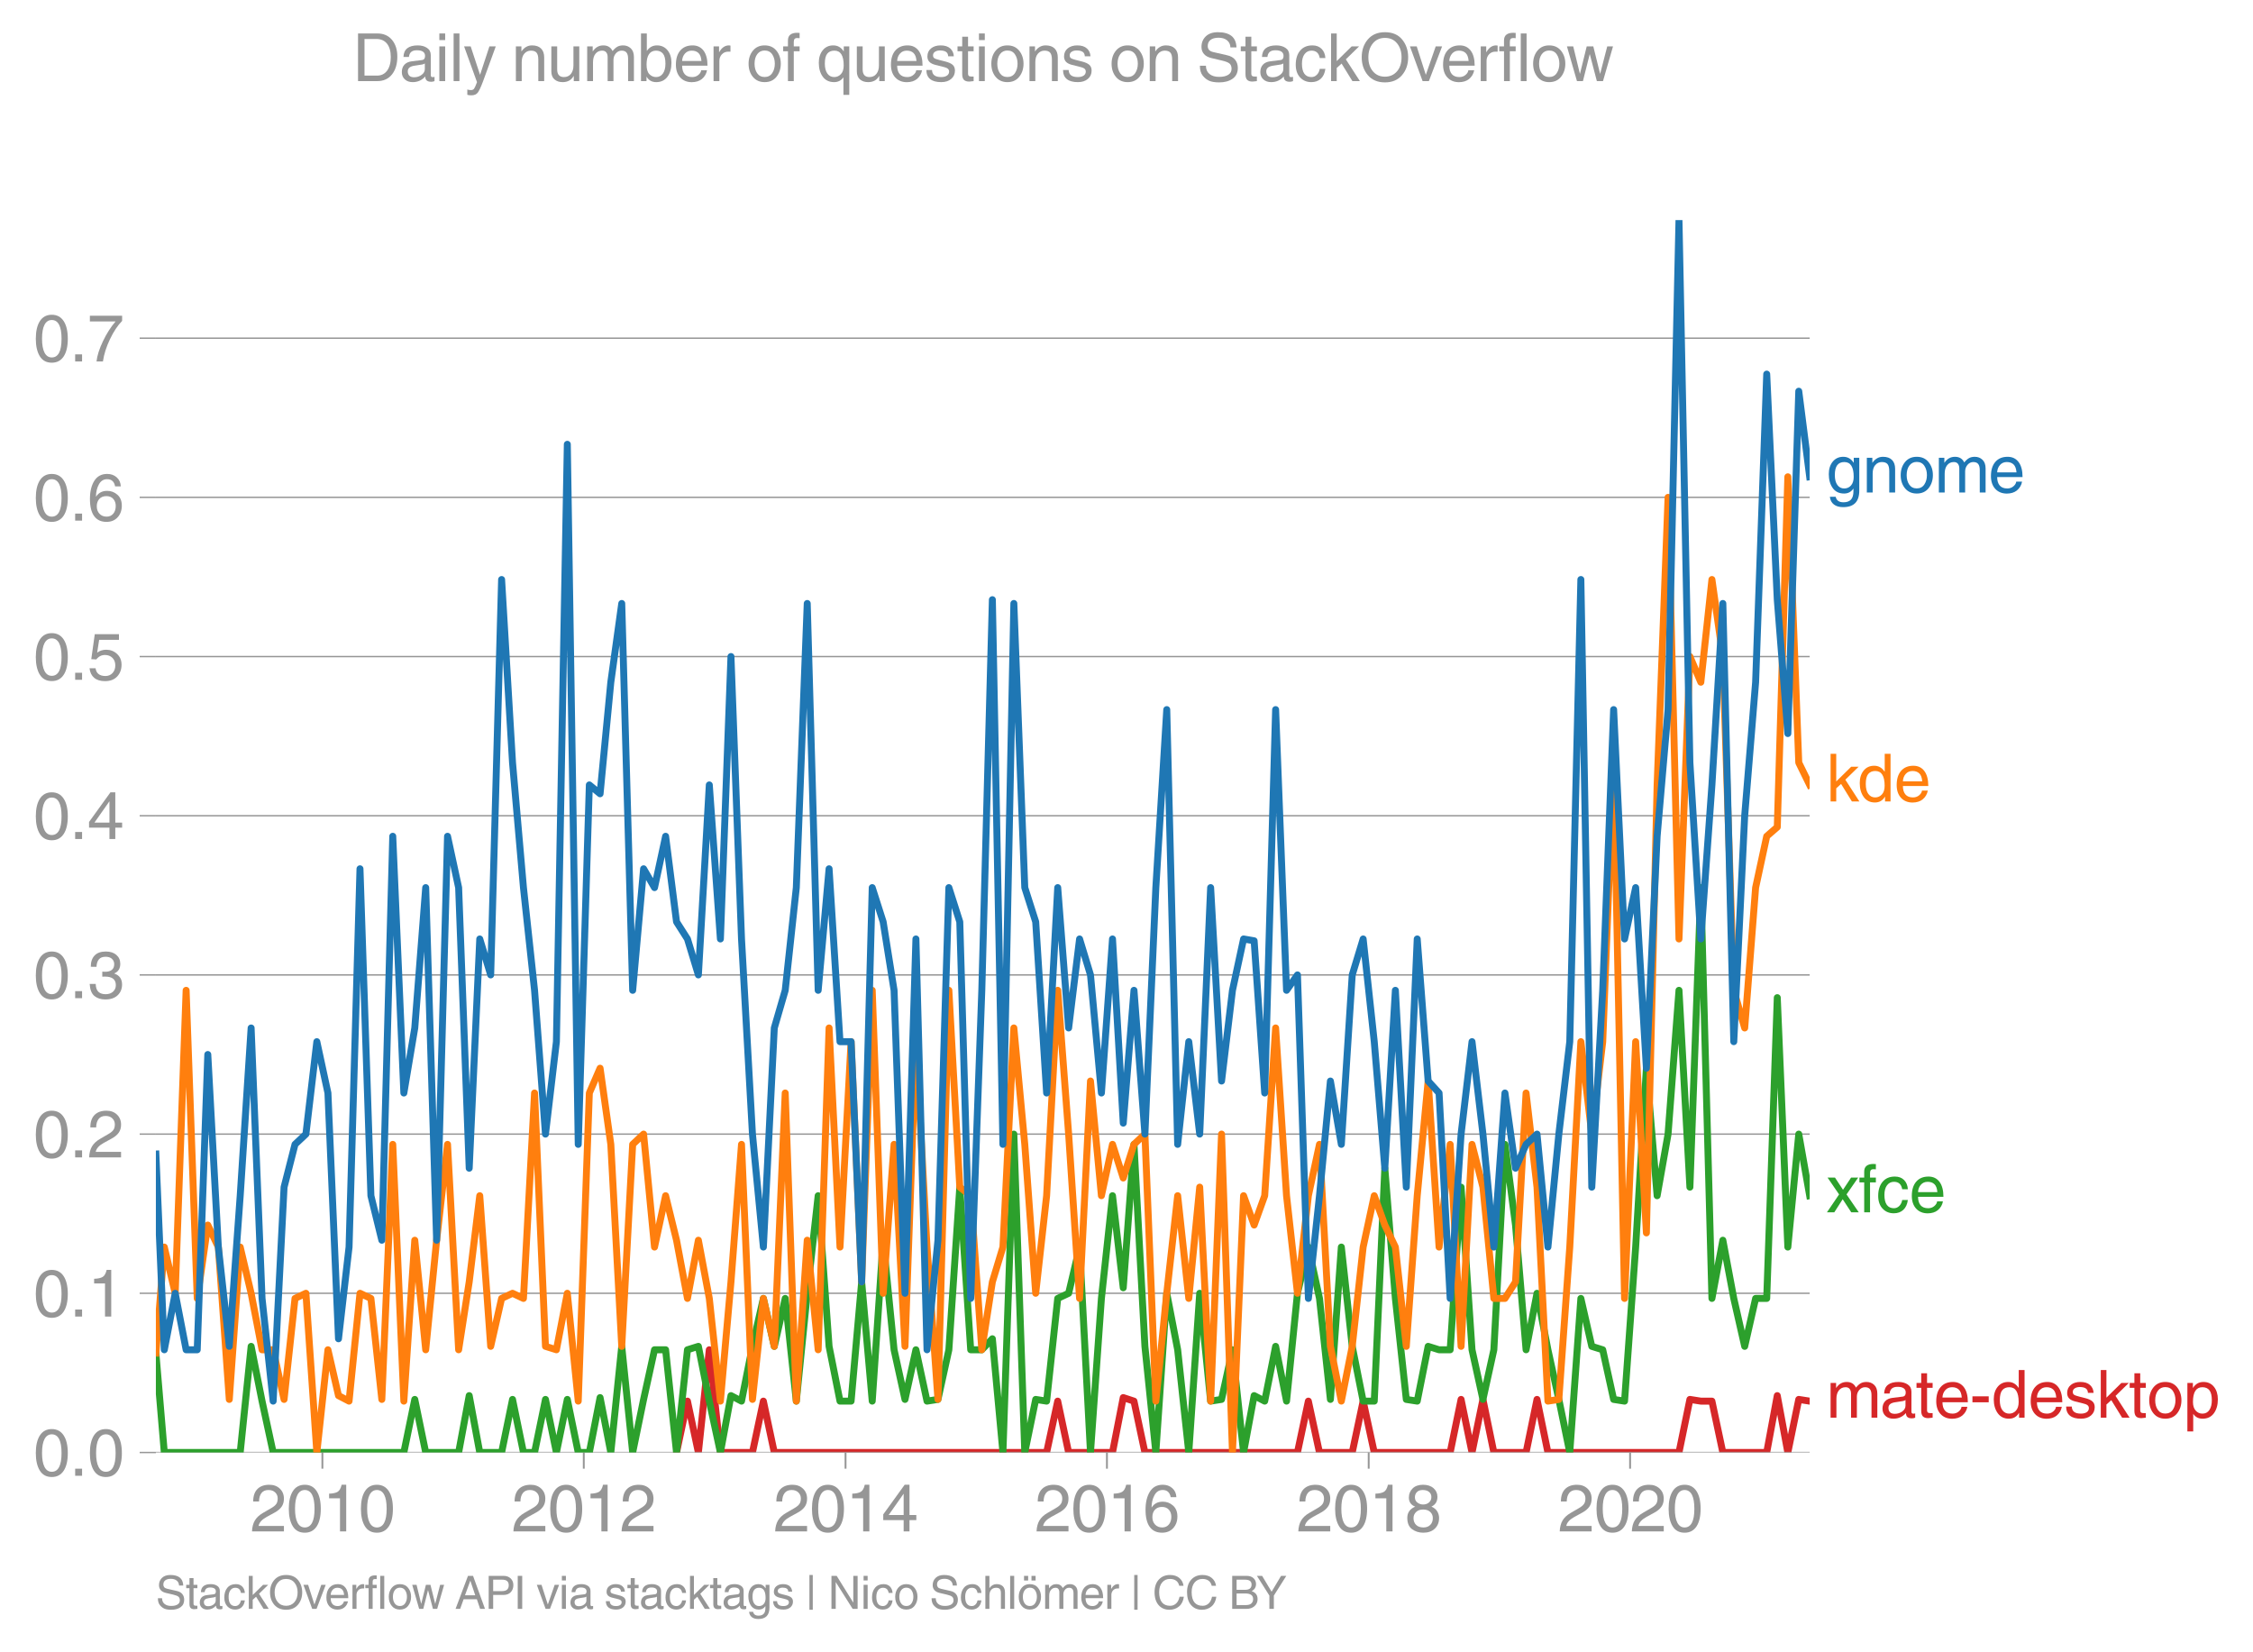 <svg height="475.651" viewBox="0 0 486.512 356.738" width="648.682" xmlns="http://www.w3.org/2000/svg" xmlns:xlink="http://www.w3.org/1999/xlink"><defs><style>*{stroke-linecap:butt;stroke-linejoin:round}</style></defs><g id="figure_1"><path d="M0 356.738h486.512V0H0z" style="fill:none" id="patch_1"/><g id="axes_1"><path d="M33.66 313.628h357.12V47.516H33.66z" style="fill:none" id="patch_2"/><path clip-path="url(#p8a3bf9018d)" d="m146.089 313.628 2.36-11.088 2.357 11.088 2.358-22.176 2.397 22.176H162.482l2.358-11.088 2.358 11.088H226.003l2.397-11.088 2.358 11.088h9.473l2.32-11.852 2.317.764 2.36 11.088h32.94l2.359-11.088 2.397 11.088h7.075l2.358-11.088 2.397 11.088h16.393l2.358-11.457 2.36 11.457 2.357-11.457 2.358 11.457h6.958l2.36-11.457 2.358 11.457H362.557l2.358-11.457 2.359.37h2.397l2.358 11.087H381.501l2.281-12.276 2.28 12.276 2.36-11.457 2.358.37" style="fill:none;stroke:#d62728;stroke-linecap:square;stroke-width:1.5" id="line2d_1"/><g id="matplotlib.axis_1"><g id="xtick_1"><g id="line2d_2"><defs><path d="M0 0v3.5" id="meef74d24ef" style="stroke:#969696;stroke-width:.4"/></defs><use style="fill:#969696;stroke:#969696;stroke-width:.4" x="69.616" xlink:href="#meef74d24ef" y="313.628"/></g><g style="fill:#969696" transform="matrix(.14 0 0 -.14 54.045 330.678)" id="text_1"><defs><path d="M281 2888q0 793 409 1202 410 410 1148 410 618 0 1012-375t394-969q0-462-227-780-226-317-667-557l-775-425q-684-375-775-863h2444V0H166q25 634 275 1056t781 728l806 469q322 185 469 383t147 545q0 344-241 578-240 235-650 235-453 0-678-299-225-298-231-807H281z" id="HelveticaWorld-Regular-32" transform="scale(.016)"/><path d="M2719 2188q0 903-239 1354-239 452-702 452-453 0-697-452-243-451-243-1354 0-875 240-1340 241-464 700-464 463 0 702 448 239 449 239 1356zm603 0q0-1107-400-1709-400-601-1144-601-772 0-1156 623-384 624-384 1687 0 1090 393 1701 394 611 1147 611 744 0 1144-608t400-1704z" id="HelveticaWorld-Regular-30" transform="scale(.016)"/><path d="M2297 0h-600v3194H647v447q550 18 818 176 269 158 391 683h441V0z" id="HelveticaWorld-Regular-31" transform="scale(.016)"/></defs><use xlink:href="#HelveticaWorld-Regular-32"/><use x="55.615" xlink:href="#HelveticaWorld-Regular-30"/><use x="111.23" xlink:href="#HelveticaWorld-Regular-31"/><use x="166.846" xlink:href="#HelveticaWorld-Regular-30"/></g></g><g id="xtick_2"><use style="fill:#969696;stroke:#969696;stroke-width:.4" x="126.062" xlink:href="#meef74d24ef" y="313.628" id="line2d_3"/><g style="fill:#969696" transform="matrix(.14 0 0 -.14 110.491 330.678)" id="text_2"><use xlink:href="#HelveticaWorld-Regular-32"/><use x="55.615" xlink:href="#HelveticaWorld-Regular-30"/><use x="111.23" xlink:href="#HelveticaWorld-Regular-31"/><use x="166.846" xlink:href="#HelveticaWorld-Regular-32"/></g></g><g id="xtick_3"><use style="fill:#969696;stroke:#969696;stroke-width:.4" x="182.586" xlink:href="#meef74d24ef" y="313.628" id="line2d_4"/><g style="fill:#969696" transform="matrix(.14 0 0 -.14 167.015 330.678)" id="text_3"><defs><path d="M678 1581h1447v2041h-12L678 1581zm2010-487V0h-563v1094H159v550l2063 2856h466V1581h659v-487h-659z" id="HelveticaWorld-Regular-34" transform="scale(.016)"/></defs><use xlink:href="#HelveticaWorld-Regular-32"/><use x="55.615" xlink:href="#HelveticaWorld-Regular-30"/><use x="111.23" xlink:href="#HelveticaWorld-Regular-31"/><use x="166.846" xlink:href="#HelveticaWorld-Regular-34"/></g></g><g id="xtick_4"><use style="fill:#969696;stroke:#969696;stroke-width:.4" x="239.032" xlink:href="#meef74d24ef" y="313.628" id="line2d_5"/><g style="fill:#969696" transform="matrix(.14 0 0 -.14 223.461 330.678)" id="text_4"><defs><path d="M903 1381q0-440 262-719 263-278 685-278 403 0 642 284 239 285 239 748 0 403-236 675t-670 272q-422 0-672-266t-250-716zm1766 1922q-63 344-255 517-192 174-520 174-519 0-791-507-272-506-278-1159l13-12q359 553 1068 553 566 0 988-375t422-1053q0-672-400-1118-400-445-1078-445-782 0-1188 556-406 557-406 1660 0 1062 415 1734 416 672 1247 672 538 0 910-321 372-320 403-876h-550z" id="HelveticaWorld-Regular-36" transform="scale(.016)"/></defs><use xlink:href="#HelveticaWorld-Regular-32"/><use x="55.615" xlink:href="#HelveticaWorld-Regular-30"/><use x="111.23" xlink:href="#HelveticaWorld-Regular-31"/><use x="166.846" xlink:href="#HelveticaWorld-Regular-36"/></g></g><g id="xtick_5"><use style="fill:#969696;stroke:#969696;stroke-width:.4" x="295.556" xlink:href="#meef74d24ef" y="313.628" id="line2d_6"/><g style="fill:#969696" transform="matrix(.14 0 0 -.14 279.985 330.678)" id="text_5"><defs><path d="M1766 2597q347 0 573 198 227 199 227 527 0 294-218 483-217 189-620 189-359 0-555-199-195-198-195-504 0-328 244-511t544-183zm6-484q-434 0-681-241t-247-591q0-403 250-650t712-247q410 0 655 247t245 657q0 350-245 587-245 238-689 238zm1378 1228q0-678-578-947 397-178 567-471 170-292 170-623 0-641-413-1032-412-390-1112-390-612 0-1076 336T244 1306q0 763 762 1082-609 243-609 875 0 531 361 884t1001 353q641 0 1016-333t375-826z" id="HelveticaWorld-Regular-38" transform="scale(.016)"/></defs><use xlink:href="#HelveticaWorld-Regular-32"/><use x="55.615" xlink:href="#HelveticaWorld-Regular-30"/><use x="111.23" xlink:href="#HelveticaWorld-Regular-31"/><use x="166.846" xlink:href="#HelveticaWorld-Regular-38"/></g></g><g id="xtick_6"><use style="fill:#969696;stroke:#969696;stroke-width:.4" x="352.002" xlink:href="#meef74d24ef" y="313.628" id="line2d_7"/><g style="fill:#969696" transform="matrix(.14 0 0 -.14 336.431 330.678)" id="text_6"><use xlink:href="#HelveticaWorld-Regular-32"/><use x="55.615" xlink:href="#HelveticaWorld-Regular-30"/><use x="111.23" xlink:href="#HelveticaWorld-Regular-32"/><use x="166.846" xlink:href="#HelveticaWorld-Regular-30"/></g></g></g><g id="matplotlib.axis_2"><g id="ytick_1"><path clip-path="url(#p8a3bf9018d)" d="M33.66 313.628h357.12" style="fill:none;stroke:#969696;stroke-linecap:square;stroke-width:.3" id="line2d_8"/><g id="line2d_9"><defs><path d="M0 0h-3.5" id="m683fea7a27" style="stroke:#969696;stroke-width:.3"/></defs><use style="fill:#969696;stroke:#969696;stroke-width:.3" x="33.66" xlink:href="#m683fea7a27" y="313.628"/></g><g style="fill:#969696" transform="matrix(.14 0 0 -.14 7.2 318.653)" id="text_7"><defs><path d="M1222 0H556v678h666V0z" id="HelveticaWorld-Regular-2e" transform="scale(.016)"/></defs><use xlink:href="#HelveticaWorld-Regular-30"/><use x="55.615" xlink:href="#HelveticaWorld-Regular-2e"/><use x="83.398" xlink:href="#HelveticaWorld-Regular-30"/></g></g><g id="ytick_2"><path clip-path="url(#p8a3bf9018d)" d="M33.66 279.255h357.12" style="fill:none;stroke:#969696;stroke-linecap:square;stroke-width:.3" id="line2d_10"/><use style="fill:#969696;stroke:#969696;stroke-width:.3" x="33.66" xlink:href="#m683fea7a27" y="279.255" id="line2d_11"/><g style="fill:#969696" transform="matrix(.14 0 0 -.14 7.2 284.28)" id="text_8"><use xlink:href="#HelveticaWorld-Regular-30"/><use x="55.615" xlink:href="#HelveticaWorld-Regular-2e"/><use x="83.398" xlink:href="#HelveticaWorld-Regular-31"/></g></g><g id="ytick_3"><path clip-path="url(#p8a3bf9018d)" d="M33.66 244.883h357.12" style="fill:none;stroke:#969696;stroke-linecap:square;stroke-width:.3" id="line2d_12"/><use style="fill:#969696;stroke:#969696;stroke-width:.3" x="33.66" xlink:href="#m683fea7a27" y="244.883" id="line2d_13"/><g style="fill:#969696" transform="matrix(.14 0 0 -.14 7.2 249.907)" id="text_9"><use xlink:href="#HelveticaWorld-Regular-30"/><use x="55.615" xlink:href="#HelveticaWorld-Regular-2e"/><use x="83.398" xlink:href="#HelveticaWorld-Regular-32"/></g></g><g id="ytick_4"><path clip-path="url(#p8a3bf9018d)" d="M33.66 210.51h357.12" style="fill:none;stroke:#969696;stroke-linecap:square;stroke-width:.3" id="line2d_14"/><use style="fill:#969696;stroke:#969696;stroke-width:.3" x="33.66" xlink:href="#m683fea7a27" y="210.51" id="line2d_15"/><g style="fill:#969696" transform="matrix(.14 0 0 -.14 7.2 215.535)" id="text_10"><defs><path d="M1434 2559q141-12 294-12 397 0 626 183 230 183 230 554 0 300-214 505t-617 205q-447 0-655-263-207-262-220-703H325q0 703 369 1087 369 385 1084 385 635 0 1013-327 378-326 378-857 0-685-578-928v-13q750-256 750-1050 0-634-422-1041-422-406-1197-406-634 0-1044 333-409 333-459 1164h581q13-519 256-755 244-236 703-236 444 0 713 247t269 622q0 410-257 619-256 209-793 209-128 0-257-6v484z" id="HelveticaWorld-Regular-33" transform="scale(.016)"/></defs><use xlink:href="#HelveticaWorld-Regular-30"/><use x="55.615" xlink:href="#HelveticaWorld-Regular-2e"/><use x="83.398" xlink:href="#HelveticaWorld-Regular-33"/></g></g><g id="ytick_5"><path clip-path="url(#p8a3bf9018d)" d="M33.66 176.137h357.12" style="fill:none;stroke:#969696;stroke-linecap:square;stroke-width:.3" id="line2d_16"/><use style="fill:#969696;stroke:#969696;stroke-width:.3" x="33.66" xlink:href="#m683fea7a27" y="176.137" id="line2d_17"/><g style="fill:#969696" transform="matrix(.14 0 0 -.14 7.2 181.162)" id="text_11"><use xlink:href="#HelveticaWorld-Regular-30"/><use x="55.615" xlink:href="#HelveticaWorld-Regular-2e"/><use x="83.398" xlink:href="#HelveticaWorld-Regular-34"/></g></g><g id="ytick_6"><path clip-path="url(#p8a3bf9018d)" d="M33.66 141.764h357.12" style="fill:none;stroke:#969696;stroke-linecap:square;stroke-width:.3" id="line2d_18"/><use style="fill:#969696;stroke:#969696;stroke-width:.3" x="33.66" xlink:href="#m683fea7a27" y="141.764" id="line2d_19"/><g style="fill:#969696" transform="matrix(.14 0 0 -.14 7.2 146.789)" id="text_12"><defs><path d="M941 2619q372 281 872 281 606 0 1042-403t436-1038q0-690-421-1139-420-448-1179-448-660 0-1041 323-381 324-444 918h582q43-363 284-555t669-192q415 0 681 287 266 288 266 735 0 456-279 731-278 275-718 275-500 0-835-428l-484 25 337 2406h2332v-544H1131L941 2619z" id="HelveticaWorld-Regular-35" transform="scale(.016)"/></defs><use xlink:href="#HelveticaWorld-Regular-30"/><use x="55.615" xlink:href="#HelveticaWorld-Regular-2e"/><use x="83.398" xlink:href="#HelveticaWorld-Regular-35"/></g></g><g id="ytick_7"><path clip-path="url(#p8a3bf9018d)" d="M33.66 107.391h357.12" style="fill:none;stroke:#969696;stroke-linecap:square;stroke-width:.3" id="line2d_20"/><use style="fill:#969696;stroke:#969696;stroke-width:.3" x="33.66" xlink:href="#m683fea7a27" y="107.391" id="line2d_21"/><g style="fill:#969696" transform="matrix(.14 0 0 -.14 7.2 112.416)" id="text_13"><use xlink:href="#HelveticaWorld-Regular-30"/><use x="55.615" xlink:href="#HelveticaWorld-Regular-2e"/><use x="83.398" xlink:href="#HelveticaWorld-Regular-36"/></g></g><g id="ytick_8"><path clip-path="url(#p8a3bf9018d)" d="M33.66 73.019h357.12" style="fill:none;stroke:#969696;stroke-linecap:square;stroke-width:.3" id="line2d_22"/><use style="fill:#969696;stroke:#969696;stroke-width:.3" x="33.66" xlink:href="#m683fea7a27" y="73.019" id="line2d_23"/><g style="fill:#969696" transform="matrix(.14 0 0 -.14 7.2 78.043)" id="text_14"><defs><path d="M238 4403h3109v-494q-641-653-1172-1766Q1644 1031 1497 0H878q94 850 622 1954 528 1105 1213 1899H238v550z" id="HelveticaWorld-Regular-37" transform="scale(.016)"/></defs><use xlink:href="#HelveticaWorld-Regular-30"/><use x="55.615" xlink:href="#HelveticaWorld-Regular-2e"/><use x="83.398" xlink:href="#HelveticaWorld-Regular-37"/></g></g></g><path clip-path="url(#p8a3bf9018d)" d="m33.66 292.145 1.819 21.483h16.39l2.36-22.915 2.358 11.827 2.397 11.088h28.223l2.358-11.457 2.36 11.457h7.112l2.281-12.276 2.28 12.276h4.718l2.359-11.457 2.358 11.457h2.397l2.358-11.457 2.36 11.457 2.357-11.457 2.358 11.457h2.397l2.32-11.852 2.318 11.852 2.36-22.915 2.359 22.915 2.358-11.457 2.358-10.719h2.397l2.359 22.176 2.36-22.176 2.357-.739 2.358 11.827 2.397 11.088 2.281-12.276 2.28 1.188 2.36-11.827 2.358-10.349 2.358 10.35 2.359-10.35 2.397 22.176 2.358-23.285 2.36-21.067 2.357 32.525 2.358 11.827h2.397l2.281-25.74 2.28 25.74 2.36-34.742 2.358 23.654 2.358 10.719 2.359-10.719 2.397 11.088 2.358-.37 2.36-10.718 2.357-35.112 2.358 35.112h2.397l2.281-2.376 2.28 24.552 2.36-68.745 2.358 68.745 2.359-11.457 2.358.37 2.397-22.177 2.358-1.109 2.36-9.979 2.357 44.352 2.359-33.264 2.397-22.176 2.32 19.882 2.317-30.97 2.36 43.613 2.359 22.915 2.358-34.373 2.358 12.197 2.398 22.176 2.358-34.373 2.36 23.285 2.357-.37 2.358-10.718 2.397 22.176 2.281-12.276 2.28 1.188 2.36-11.827 2.358 11.827 2.358-23.285 2.359-9.979 2.397 11.088 2.358 21.807 2.36-32.895L292 290.713l2.358 11.827h2.397l2.281-50.292 2.28 28.116 2.36 21.807 2.358.37 2.358-11.828 2.359.74h2.397l2.358-35.113 2.36 35.112 2.357 10.719 2.358-10.719 2.397-44.352 2.281 17.424 2.28 26.928 2.36-12.197 2.358 12.197 2.359 10.719 2.358 11.457 2.397-33.264 2.358 10.35 2.36.738 2.357 10.719 2.359.37 2.397-33.265 2.32-38.617 2.317 27.53 2.36-13.306 2.359-31.047 2.358 42.504 2.359-64.68 2.397 88.704 2.358-12.566 2.36 12.566 2.357 10.35 2.358-10.35h2.397l2.281-64.944 2.28 53.856 2.36-24.393 2.358 13.305h0" style="fill:none;stroke:#2ca02c;stroke-linecap:square;stroke-width:1.5" id="line2d_24"/><path clip-path="url(#p8a3bf9018d)" d="m33.66 292.145 1.819-22.869 2.356 9.98 2.359-65.42 2.397 66.528 2.281-15.84 2.28 4.752 2.36 32.895 2.358-32.895 2.358 9.98 2.359 12.196h2.397l2.358 10.719 2.36-21.807 2.357-1.109 2.358 34.373 2.397-22.176 2.281 9.9 2.28 1.188 2.36-23.285 2.358 1.11 2.358 21.806 2.359-55.07 2.397 55.44 2.358-34.743 2.36 23.654 2.357-23.654L96.64 247.1l2.397 44.352 2.281-14.652 2.28-18.612 2.36 32.525 2.358-10.349 2.359-1.109 2.358 1.11 2.397-44.353 2.358 54.701 2.36.74 2.357-12.198 2.358 23.285 2.397-66.528 2.32-5.353 2.318 16.441 2.36 43.613 2.359-43.613 2.358-2.217 2.358 24.393 2.397-11.088 2.359 9.61 2.36 12.566 2.357-12.566 2.358 12.566 2.397 22.176 2.281-25.74 2.28-29.7 2.36 55.07 2.358-21.806 2.358 10.35 2.359-54.702 2.397 66.528 2.358-34.742 2.36 23.654 2.357-69.485 2.358 47.31 2.397-44.353 2.281 51.876 2.28-62.964 2.36 65.42 2.358-32.156 2.358 43.613 2.359-65.789 2.397 44.352 2.358 32.895 2.36-88.335 2.357 42.504 2.358 1.848 2.397 33.264 2.281-14.652 2.28-7.524 2.36-47.309 2.358 25.133 2.359 32.155 2.358-21.067 2.397-44.352 2.358 31.047 2.36 35.481 2.357-46.939 2.359 24.763 2.397-11.088 2.32 7.265 2.317-7.265 2.36-2.217 2.359 57.657 2.358-23.285 2.358-21.067 2.398 22.176 2.358-24.024 2.36 46.2 2.357-57.657 2.358 68.745 2.397-55.44 2.281 6.336 2.28-6.336 2.36-36.22 2.358 36.22 2.358 21.067 2.359-21.067 2.397-11.088 2.358 43.613 2.36 11.827L292 290.713l2.358-21.437 2.397-11.088 2.281 6.336 2.28 4.752 2.36 21.437 2.358-32.525 2.358-24.763 2.359 35.851 2.397-22.176 2.358 43.613 2.36-43.613 2.357 9.24 2.358 24.024h2.397l2.281-3.564 2.28-40.788 2.36 20.328 2.358 46.2 2.359-.37 2.358-32.894 2.397-44.352 2.358 19.959 2.36-19.959 2.357-60.245 2.359 115.685 2.397-55.44 2.32 41.293 2.317-96.733 2.36-62.093 2.359 95.357 2.358-60.984 2.359 5.544 2.397-22.176 2.358 16.632 2.36 72.072 2.357 8.131 2.358-30.307 2.397-11.088 2.281-1.98 2.28-75.636 2.36 61.723 2.358 4.805h0" style="fill:none;stroke:#ff7f0e;stroke-linecap:square;stroke-width:1.5" id="line2d_25"/><g style="fill:#1f77b4" transform="matrix(.14 0 0 -.14 394.351 106.348)" id="text_15"><defs><path d="M831 1684q0-615 244-954t659-339q404 0 660 293 256 294 256 832 0 706-224 1064-223 358-679 358-459 0-688-305-228-305-228-949zM3188 191q0-807-388-1203-387-397-1169-397-562 0-895 259T353-409h563q43-244 226-388t530-144q472 0 712 254 241 253 241 821v238h-12Q2297-97 1722-97q-716 0-1094 528T250 1772q0 744 381 1208 382 464 1013 464 634 0 1000-569h12v472h532V191z" id="HelveticaWorld-Regular-67" transform="scale(.016)"/><path d="M3150 0h-566v2059q0 475-166 677-165 202-549 202-378 0-632-288-253-287-253-825V0H422v3347h531v-472h13q397 569 1012 569 569 0 870-302 302-301 302-864V0z" id="HelveticaWorld-Regular-6e" transform="scale(.016)"/><path d="M813 1678q0-559 253-920t718-361q482 0 732 378t250 903q0 531-250 901-250 371-732 371-446 0-709-349-262-348-262-923zm-575 0q0 747 415 1256 416 510 1131 510 732 0 1144-516 413-515 413-1250 0-737-410-1256Q2522-97 1784-97q-709 0-1128 503-418 503-418 1272z" id="HelveticaWorld-Regular-6f" transform="scale(.016)"/><path d="M422 3347h531v-472h13q378 569 1012 569 628 0 891-544 240 294 465 419t557 125q434 0 735-285 302-284 302-843V0h-562v2163q0 390-147 582-147 193-475 193-331 0-560-269-228-269-228-628V0h-562v2316q0 290-135 456-134 166-390 166-403 0-644-300t-241-813V0H422v3347z" id="HelveticaWorld-Regular-6d" transform="scale(.016)"/><path d="M2719 1941q-44 543-288 770-243 227-647 227-409 0-661-288-251-287-267-709h1863zm537-891q-93-519-509-859-366-288-963-294-703 6-1116 461-412 455-412 1223 0 882 425 1372 425 491 1182 491 678 0 1059-507 381-506 381-1446H856q0-525 244-813 244-287 731-287 344 0 591 207 247 208 272 452h562z" id="HelveticaWorld-Regular-65" transform="scale(.016)"/></defs><use xlink:href="#HelveticaWorld-Regular-67"/><use x="55.908" xlink:href="#HelveticaWorld-Regular-6e"/><use x="111.084" xlink:href="#HelveticaWorld-Regular-6f"/><use x="166.992" xlink:href="#HelveticaWorld-Regular-6d"/><use x="250" xlink:href="#HelveticaWorld-Regular-65"/></g><g style="fill:#ff7f0e" transform="matrix(.14 0 0 -.14 394.351 173.06)" id="text_16"><defs><path d="M3200 0h-722L1434 1691l-468-422V0H422v4594h544V1931l1440 1416h716L1844 2100 3200 0z" id="HelveticaWorld-Regular-6b" transform="scale(.016)"/><path d="M838 1684q0-621 246-957 247-336 657-336 390 0 652 287 263 288 263 838 0 706-224 1064-223 358-679 358-434 0-675-285-240-284-240-969zM3225 0h-531v459h-13Q2363-97 1716-97q-697 0-1079 531-381 532-381 1338 0 744 378 1208 379 464 1016 464 628 0 1000-569l13 38v1681h562V0z" id="HelveticaWorld-Regular-64" transform="scale(.016)"/></defs><use xlink:href="#HelveticaWorld-Regular-6b"/><use x="47.625" xlink:href="#HelveticaWorld-Regular-64"/><use x="104.607" xlink:href="#HelveticaWorld-Regular-65"/></g><g style="fill:#2ca02c" transform="matrix(.14 0 0 -.14 394.351 261.764)" id="text_17"><defs><path d="M3138 0h-725l-825 1259L781 0H72l1169 1722L128 3347h716l775-1178 781 1178h684L1959 1722 3138 0z" id="HelveticaWorld-Regular-78" transform="scale(.016)"/><path d="M1100 2881V0H538v2881H78v466h460v575q0 378 229 557 230 180 642 180 141 0 254-12v-506q-100 12-229 12-187 0-261-92-73-92-73-298v-416h563v-466h-563z" id="HelveticaWorld-Regular-66" transform="scale(.016)"/><path d="M2534 2222q-121 716-793 716-416 0-669-333t-253-927q0-647 234-967 235-320 681-320 300 0 519 220t281 573h544q-84-621-439-951T1722-97q-659 0-1081 451-422 452-422 1227 0 850 422 1356 422 507 1184 507 556 0 886-333t367-889h-544z" id="HelveticaWorld-Regular-63" transform="scale(.016)"/></defs><use xlink:href="#HelveticaWorld-Regular-78"/><use x="50" xlink:href="#HelveticaWorld-Regular-66"/><use x="76.686" xlink:href="#HelveticaWorld-Regular-63"/><use x="127.955" xlink:href="#HelveticaWorld-Regular-65"/></g><g style="fill:#d62728" transform="matrix(.14 0 0 -.14 394.351 306.116)" id="text_18"><defs><path d="M2456 1709q-62-65-245-106-183-40-683-106-369-44-542-182-173-137-173-362 0-275 146-428 147-153 469-153 403 0 715 229 313 230 313 558v550zM397 2328q19 566 367 841 349 275 1014 275 531 0 890-241 360-240 360-694V581q0-197 178-197 72 0 185 25V0q-153-63-319-63-288 0-429 123-140 124-146 387Q2016-97 1288-97q-475 0-763 269-287 269-287 700 0 441 250 712 250 272 728 329l993 121q269 41 269 397 0 263-195 403-195 141-592 141-353 0-543-156-189-156-226-491H397z" id="HelveticaWorld-Regular-61" transform="scale(.016)"/><path d="M1100 2881V703q0-128 70-195 71-67 252-67h216V0q-307-44-422-44-353 0-516 169-162 169-162 547v2209H84v466h454v934h562v-934h538v-466h-538z" id="HelveticaWorld-Regular-74" transform="scale(.016)"/><path d="M1850 1484H281v575h1569v-575z" id="HelveticaWorld-Regular-2d" transform="scale(.016)"/><path d="M2309 2394q-12 300-214 431-201 131-579 131-275 0-471-122-195-121-195-350 0-181 115-267 116-86 501-183l556-140q506-128 723-327 218-198 218-554 0-494-361-802T1638-97Q934-97 573 195q-360 293-367 880h544q13-347 230-516 217-168 651-168 353 0 561 140 208 141 208 391 0 178-135 284-134 107-531 197l-653 160q-397 100-586 298t-189 514q0 494 353 781 354 288 922 288 607 0 930-296 323-295 342-754h-544z" id="HelveticaWorld-Regular-73" transform="scale(.016)"/><path d="M959 1516q0-538 262-832 263-293 654-293 428 0 665 348 238 349 238 945 0 654-228 954t-687 300q-447 0-676-352-228-352-228-1070zM422 3347h531v-472h13q359 569 1000 569 647 0 1020-471 373-470 373-1201 0-819-381-1344T1888-97q-582 0-891 450h-13v-1678H422v4672z" id="HelveticaWorld-Regular-70" transform="scale(.016)"/></defs><use xlink:href="#HelveticaWorld-Regular-6d"/><use x="83.008" xlink:href="#HelveticaWorld-Regular-61"/><use x="137.939" xlink:href="#HelveticaWorld-Regular-74"/><use x="165.625" xlink:href="#HelveticaWorld-Regular-65"/><use x="221.045" xlink:href="#HelveticaWorld-Regular-2d"/><use x="254.346" xlink:href="#HelveticaWorld-Regular-64"/><use x="311.328" xlink:href="#HelveticaWorld-Regular-65"/><use x="366.748" xlink:href="#HelveticaWorld-Regular-73"/><use x="416.748" xlink:href="#HelveticaWorld-Regular-6b"/><use x="466.748" xlink:href="#HelveticaWorld-Regular-74"/><use x="494.434" xlink:href="#HelveticaWorld-Regular-6f"/><use x="550.342" xlink:href="#HelveticaWorld-Regular-70"/></g><g style="fill:#969696" transform="matrix(.097 0 0 -.097 33.66 347.399)" id="text_19"><defs><path d="M3225 3250q-19 438-327 686-307 248-810 248-507 0-779-208-271-207-271-598 0-209 118-359 119-150 425-222l1313-300q531-116 787-440 257-323 257-788 0-681-500-1036T2138-122q-610 0-962 156-351 157-623 497-272 341-272 953h582q0-512 340-794 341-281 928-281 569 0 886 202t317 573q0 338-189 505t-739 295l-990 232q-494 112-738 392t-244 689q0 619 417 1019 418 400 1165 400 843 0 1301-352 458-351 492-1114h-584z" id="HelveticaWorld-Regular-53" transform="scale(.016)"/><path d="M4091 2297q0 806-427 1337-426 532-1173 532-738 0-1169-532-431-531-431-1337 0-831 437-1350 438-519 1163-519 709 0 1154 506 446 507 446 1363zm637 0q0-1028-594-1724-593-695-1643-695-1057 0-1649 695-592 696-592 1724 0 1031 592 1725t1649 694q1081 0 1659-707 578-706 578-1712z" id="HelveticaWorld-Regular-4f" transform="scale(.016)"/><path d="M2522 3347h616L1863 0h-604L38 3347h653l872-2725h12l947 2725z" id="HelveticaWorld-Regular-76" transform="scale(.016)"/><path d="M984 0H422v3347h531v-556h13q365 653 940 653 91 0 147-19v-584h-209q-378 0-619-257-241-256-241-637V0z" id="HelveticaWorld-Regular-72" transform="scale(.016)"/><path d="M984 0H422v4594h562V0z" id="HelveticaWorld-Regular-6c" transform="scale(.016)"/><path d="M1638 0h-575L97 3347h606l641-2631h12l647 2631h635l653-2631h12l678 2631h557L3572 0h-591l-678 2591h-12L1638 0z" id="HelveticaWorld-Regular-77" transform="scale(.016)"/><path d="m2816 1888-678 2021h-13l-737-2021h1428zm-1619-550L716 0H78l1728 4594h703L4172 0h-678l-453 1338H1197z" id="HelveticaWorld-Regular-41" transform="scale(.016)"/><path d="M1141 2472h1234q466 0 700 204 234 205 234 621 0 372-225 569t-684 197H1141V2472zm0-2472H519v4594h2065q616 0 991-358t375-933q0-597-363-980-362-382-1003-382H1141V0z" id="HelveticaWorld-Regular-50" transform="scale(.016)"/><path d="M1141 0H519v4594h622V0z" id="HelveticaWorld-Regular-49" transform="scale(.016)"/><path d="M422 3956v638h562v-638H422zM984 0H422v3347h562V0z" id="HelveticaWorld-Regular-69" transform="scale(.016)"/><path d="M603 4716h466V-122H603v4838z" id="HelveticaWorld-Regular-7c" transform="scale(.016)"/><path d="M3559 4594h600V0h-690L1125 3713h-12V0H519v4594h728L3547 884h12v3710z" id="HelveticaWorld-Regular-4e" transform="scale(.016)"/><path d="M3150 0h-566v2188q0 403-156 576-156 174-509 174-435 0-685-282-250-281-250-831V0H422v4594h562V2900h13q384 544 981 544 550 0 861-288 311-287 311-878V0z" id="HelveticaWorld-Regular-68" transform="scale(.016)"/><path d="M813 1678q0-559 253-920t718-361q482 0 732 378t250 903q0 531-250 901-250 371-732 371-446 0-709-349-262-348-262-923zm-575 0q0 747 415 1256 416 510 1131 510 732 0 1144-516 413-515 413-1250 0-737-410-1256Q2522-97 1784-97q-709 0-1128 503-418 503-418 1272zm2351 2266h-575v650h575v-650zm-1038 0H976v650h575v-650z" id="HelveticaWorld-Regular-f6" transform="scale(.016)"/><path d="M3713 3213q-104 468-434 710-329 243-854 243-678 0-1091-493-412-492-412-1329 0-969 390-1443 391-473 1132-473 487 0 838 323 352 324 474 940h603q-121-885-671-1349T2350-122q-941 0-1505 647T281 2322q0 1109 589 1751 589 643 1555 643 800 0 1297-413 497-412 591-1090h-600z" id="HelveticaWorld-Regular-43" transform="scale(.016)"/><path d="M519 4594h2015q594 0 947-322t353-834q0-310-155-565-154-254-460-395 428-162 629-431 202-269 202-691 0-593-428-975Q3194 0 2491 0H519v4594zm612-4063h1325q488 0 731 226 244 227 244 612 0 390-272 582-271 193-803 193H1131V531zm0 2119h1128q494 0 724 179 230 180 230 562 0 328-218 500-217 172-729 172H1131V2650z" id="HelveticaWorld-Regular-42" transform="scale(.016)"/><path d="M2388 0h-622v1850L31 4594h725l1319-2206 1316 2206h731L2388 1850V0z" id="HelveticaWorld-Regular-59" transform="scale(.016)"/></defs><use xlink:href="#HelveticaWorld-Regular-53"/><use x="66.211" xlink:href="#HelveticaWorld-Regular-74"/><use x="93.896" xlink:href="#HelveticaWorld-Regular-61"/><use x="148.828" xlink:href="#HelveticaWorld-Regular-63"/><use x="200.098" xlink:href="#HelveticaWorld-Regular-6b"/><use x="250.098" xlink:href="#HelveticaWorld-Regular-4f"/><use x="327.881" xlink:href="#HelveticaWorld-Regular-76"/><use x="375.49" xlink:href="#HelveticaWorld-Regular-65"/><use x="430.91" xlink:href="#HelveticaWorld-Regular-72"/><use x="464.979" xlink:href="#HelveticaWorld-Regular-66"/><use x="492.664" xlink:href="#HelveticaWorld-Regular-6c"/><use x="514.686" xlink:href="#HelveticaWorld-Regular-6f"/><use x="569.094" xlink:href="#HelveticaWorld-Regular-77"/><use x="641.506" xlink:href="#HelveticaWorld-Regular-20"/><use x="665.92" xlink:href="#HelveticaWorld-Regular-41"/><use x="732.619" xlink:href="#HelveticaWorld-Regular-50"/><use x="797.268" xlink:href="#HelveticaWorld-Regular-49"/><use x="823.049" xlink:href="#HelveticaWorld-Regular-20"/><use x="847.463" xlink:href="#HelveticaWorld-Regular-76"/><use x="897.072" xlink:href="#HelveticaWorld-Regular-69"/><use x="919.094" xlink:href="#HelveticaWorld-Regular-61"/><use x="974.025" xlink:href="#HelveticaWorld-Regular-20"/><use x="998.439" xlink:href="#HelveticaWorld-Regular-73"/><use x="1048.439" xlink:href="#HelveticaWorld-Regular-74"/><use x="1076.125" xlink:href="#HelveticaWorld-Regular-61"/><use x="1131.057" xlink:href="#HelveticaWorld-Regular-63"/><use x="1182.326" xlink:href="#HelveticaWorld-Regular-6b"/><use x="1232.326" xlink:href="#HelveticaWorld-Regular-74"/><use x="1260.012" xlink:href="#HelveticaWorld-Regular-61"/><use x="1314.943" xlink:href="#HelveticaWorld-Regular-67"/><use x="1370.852" xlink:href="#HelveticaWorld-Regular-73"/><use x="1420.852" xlink:href="#HelveticaWorld-Regular-20"/><use x="1445.266" xlink:href="#HelveticaWorld-Regular-7c"/><use x="1471.242" xlink:href="#HelveticaWorld-Regular-20"/><use x="1495.656" xlink:href="#HelveticaWorld-Regular-4e"/><use x="1568.752" xlink:href="#HelveticaWorld-Regular-69"/><use x="1590.773" xlink:href="#HelveticaWorld-Regular-63"/><use x="1642.043" xlink:href="#HelveticaWorld-Regular-6f"/><use x="1697.951" xlink:href="#HelveticaWorld-Regular-20"/><use x="1722.365" xlink:href="#HelveticaWorld-Regular-53"/><use x="1788.576" xlink:href="#HelveticaWorld-Regular-63"/><use x="1839.846" xlink:href="#HelveticaWorld-Regular-68"/><use x="1895.021" xlink:href="#HelveticaWorld-Regular-6c"/><use x="1917.043" xlink:href="#HelveticaWorld-Regular-f6"/><use x="1972.951" xlink:href="#HelveticaWorld-Regular-6d"/><use x="2055.959" xlink:href="#HelveticaWorld-Regular-65"/><use x="2111.379" xlink:href="#HelveticaWorld-Regular-72"/><use x="2143.947" xlink:href="#HelveticaWorld-Regular-20"/><use x="2168.361" xlink:href="#HelveticaWorld-Regular-7c"/><use x="2194.338" xlink:href="#HelveticaWorld-Regular-20"/><use x="2218.752" xlink:href="#HelveticaWorld-Regular-43"/><use x="2291.066" xlink:href="#HelveticaWorld-Regular-43"/><use x="2363.381" xlink:href="#HelveticaWorld-Regular-20"/><use x="2387.795" xlink:href="#HelveticaWorld-Regular-42"/><use x="2450.607" xlink:href="#HelveticaWorld-Regular-59"/></g><g style="fill:#969696" transform="matrix(.14 0 0 -.14 76.153 17.516)" id="text_20"><defs><path d="M1141 531h1203q625 0 978 480t353 1311q0 822-356 1278t-1028 463H1141V531zM519 4594h1862q903 0 1414-621 511-620 511-1610 0-1063-511-1713T2356 0H519v4594z" id="HelveticaWorld-Regular-44" transform="scale(.016)"/><path d="M2497 3347h612L1913 63q-32-88-63-166-272-725-469-995-197-271-637-271-231 0-378 50v513q159-57 350-57 206 0 301 130 96 130 283 636L56 3347h635l897-2725h12l897 2725z" id="HelveticaWorld-Regular-79" transform="scale(.016)"/><path d="M391 3347h562V1125q0-369 167-552 168-182 480-182 434 0 678 307 244 308 244 805v1844h562V0h-531v488l-12 12Q2222-97 1478-97q-481 0-784 262-303 263-303 776v2406z" id="HelveticaWorld-Regular-75" transform="scale(.016)"/><path d="M2778 1684q0 672-238 963-237 291-677 291-447-7-676-349-228-342-228-989 0-659 275-934t641-275q416 0 659 342 244 342 244 951zM422 0v4594h562V2925h13q359 519 969 519 625 0 1009-464t384-1208q0-838-388-1354Q2584-97 1888-97q-613 0-922 513h-13V0H422z" id="HelveticaWorld-Regular-62" transform="scale(.016)"/><path d="M2656 1516q0 712-224 1067-223 355-679 355-440 0-678-288-237-287-237-966 0-603 240-948 241-345 663-345 372 0 643 281 272 281 272 844zm538-2841h-563V353h-12Q2297-97 1728-97q-703 0-1088 522-384 522-384 1347 0 731 378 1201 379 471 1016 471 634 0 1000-569h13v472h531v-4672z" id="HelveticaWorld-Regular-71" transform="scale(.016)"/></defs><use xlink:href="#HelveticaWorld-Regular-44"/><use x="72.021" xlink:href="#HelveticaWorld-Regular-61"/><use x="126.953" xlink:href="#HelveticaWorld-Regular-69"/><use x="148.975" xlink:href="#HelveticaWorld-Regular-6c"/><use x="170.996" xlink:href="#HelveticaWorld-Regular-79"/><use x="220.605" xlink:href="#HelveticaWorld-Regular-20"/><use x="245.02" xlink:href="#HelveticaWorld-Regular-6e"/><use x="300.195" xlink:href="#HelveticaWorld-Regular-75"/><use x="354.98" xlink:href="#HelveticaWorld-Regular-6d"/><use x="437.988" xlink:href="#HelveticaWorld-Regular-62"/><use x="494.482" xlink:href="#HelveticaWorld-Regular-65"/><use x="549.902" xlink:href="#HelveticaWorld-Regular-72"/><use x="582.471" xlink:href="#HelveticaWorld-Regular-20"/><use x="606.885" xlink:href="#HelveticaWorld-Regular-6f"/><use x="662.793" xlink:href="#HelveticaWorld-Regular-66"/><use x="690.479" xlink:href="#HelveticaWorld-Regular-20"/><use x="714.893" xlink:href="#HelveticaWorld-Regular-71"/><use x="771.387" xlink:href="#HelveticaWorld-Regular-75"/><use x="826.172" xlink:href="#HelveticaWorld-Regular-65"/><use x="881.592" xlink:href="#HelveticaWorld-Regular-73"/><use x="931.592" xlink:href="#HelveticaWorld-Regular-74"/><use x="959.277" xlink:href="#HelveticaWorld-Regular-69"/><use x="981.299" xlink:href="#HelveticaWorld-Regular-6f"/><use x="1037.207" xlink:href="#HelveticaWorld-Regular-6e"/><use x="1092.383" xlink:href="#HelveticaWorld-Regular-73"/><use x="1142.383" xlink:href="#HelveticaWorld-Regular-20"/><use x="1166.797" xlink:href="#HelveticaWorld-Regular-6f"/><use x="1222.705" xlink:href="#HelveticaWorld-Regular-6e"/><use x="1277.881" xlink:href="#HelveticaWorld-Regular-20"/><use x="1302.295" xlink:href="#HelveticaWorld-Regular-53"/><use x="1368.506" xlink:href="#HelveticaWorld-Regular-74"/><use x="1396.191" xlink:href="#HelveticaWorld-Regular-61"/><use x="1451.123" xlink:href="#HelveticaWorld-Regular-63"/><use x="1502.393" xlink:href="#HelveticaWorld-Regular-6b"/><use x="1552.393" xlink:href="#HelveticaWorld-Regular-4f"/><use x="1630.176" xlink:href="#HelveticaWorld-Regular-76"/><use x="1677.785" xlink:href="#HelveticaWorld-Regular-65"/><use x="1733.205" xlink:href="#HelveticaWorld-Regular-72"/><use x="1767.273" xlink:href="#HelveticaWorld-Regular-66"/><use x="1794.959" xlink:href="#HelveticaWorld-Regular-6c"/><use x="1816.98" xlink:href="#HelveticaWorld-Regular-6f"/><use x="1871.389" xlink:href="#HelveticaWorld-Regular-77"/></g><path clip-path="url(#p8a3bf9018d)" d="m33.66 249.18 1.819 42.272 2.356-12.197 2.359 12.197h2.397l2.281-63.756 2.28 41.58 2.36 21.437 2.358-32.525 2.358-36.22 2.359 58.396 2.397 22.176 2.358-46.2 2.36-9.24 2.357-2.217 2.358-19.959 2.397 11.088 2.281 53.064 2.28-19.8 2.36-81.681 2.358 70.593 2.358 9.61 2.359-87.226 2.397 55.44 2.358-14.045 2.36-30.307 2.357 76.138 2.358-87.226 2.397 11.088 2.281 60.588 2.28-49.5 2.36 7.762 2.358-85.378 2.359 39.547 2.358 26.981 2.397 22.176 2.358 31.047 2.36-19.959 2.357-128.99 2.358 151.166 2.397-77.616 2.32 1.912 2.318-24.088 2.36-17.001 2.359 83.53 2.358-26.242 2.358 4.065 2.397-11.088 2.359 18.48 2.36 3.696 2.357 7.762 2.358-41.026 2.397 33.264 2.281-60.984 2.28 60.984 2.36 42.135 2.358 24.393 2.358-47.309 2.359-8.13 2.397-22.177 2.358-61.353 2.36 83.53 2.357-26.242 2.358 37.33h2.397l2.281 51.875 2.28-85.14 2.36 7.392 2.358 14.784 2.358 65.42 2.359-76.508 2.397 88.704 2.358-23.654 2.36-76.138 2.357 7.392 2.358 81.312 2.397-66.528 2.281-84.348 2.28 117.612 2.36-116.793 2.358 61.353 2.359 7.392 2.358 36.96 2.397-44.352 2.358 30.307 2.36-19.219 2.357 7.762 2.359 25.502 2.397-33.264 2.32 39.764 2.317-28.676 2.36 31.047 2.359-53.223 2.358-38.438 2.358 93.878 2.398-22.176 2.358 19.959 2.36-53.223 2.357 41.765 2.358-19.589 2.397-11.088 2.281.396 2.28 32.868 2.36-82.79 2.358 60.614 2.358-3.326 2.359 69.854 2.397-22.176 2.358-24.763 2.36 13.675L292 210.51l2.358-7.762 2.397 22.176 2.281 27.324 2.28-38.412 2.36 42.504 2.358-53.592 2.358 30.677 2.359 2.587 2.397 44.352 2.358-35.481 2.36-19.959 2.357 19.959 2.358 24.393 2.397-33.264 2.281 16.236 2.28-5.148 2.36-2.217 2.358 24.393 2.359-24.393 2.358-19.959 2.397-99.792 2.358 131.208 2.36-42.504 2.357-60.614 2.359 49.526 2.397-11.088 2.32 39 2.317-50.088 2.36-27.35 2.359-105.706 2.358 117.163 2.359 38.07 2.397-33.265 2.358-39.177 2.36 94.617 2.357-48.787 2.358-28.829 2.397-66.528 2.281 48.708 2.28 28.908 2.36-73.92 2.358 18.48h0" style="fill:none;stroke:#1f77b4;stroke-linecap:square;stroke-width:1.5" id="line2d_26"/></g></g><defs><clipPath id="p8a3bf9018d"><path d="M33.66 47.516h357.12v266.112H33.66z"/></clipPath></defs></svg>